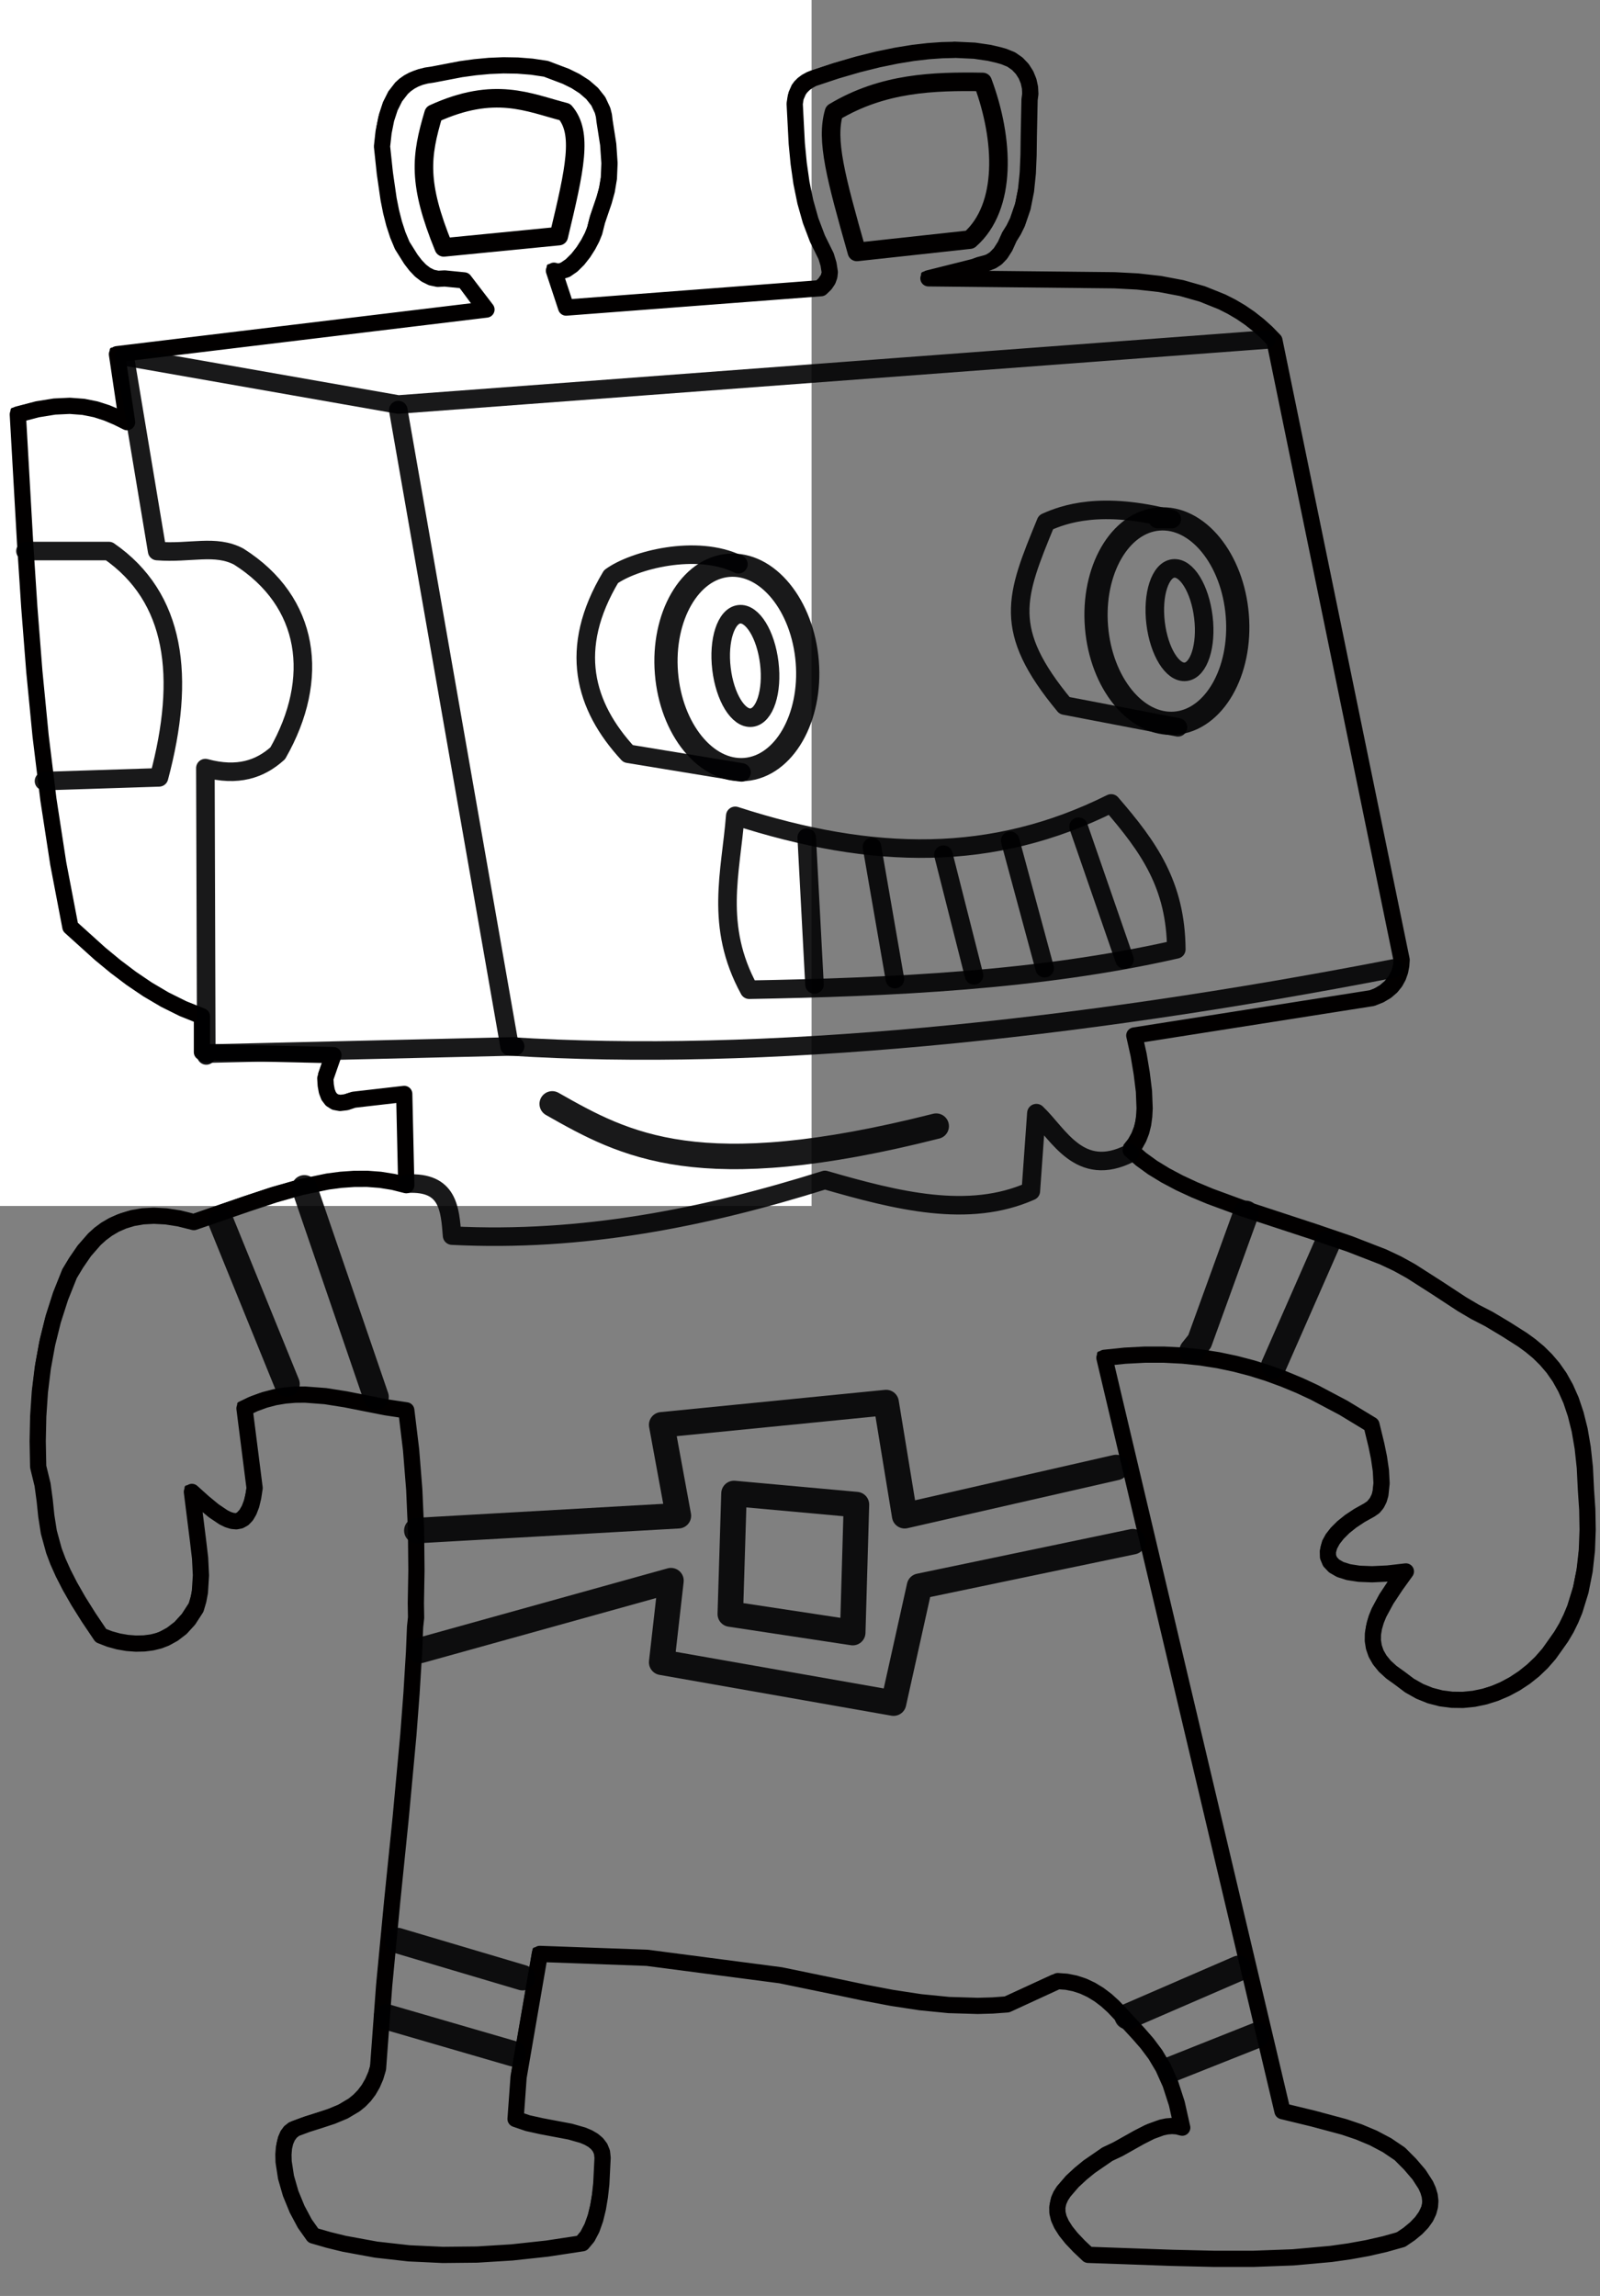 <?xml version="1.0" encoding="UTF-8" standalone="no"?>
<svg
   width="69.0mm"
   height="99.0mm"
   viewBox="0 0 69.0 99.0"
   version="1.1"
   id="svg8"
   inkscape:version="1.1 (c68e22c387, 2021-05-23)"
   sodipodi:docname="RobiV4.svg"
   xmlns:inkscape="http://www.inkscape.org/namespaces/inkscape"
   xmlns:sodipodi="http://sodipodi.sourceforge.net/DTD/sodipodi-0.dtd"
   xmlns="http://www.w3.org/2000/svg"
   xmlns:svg="http://www.w3.org/2000/svg"
   xmlns:rdf="http://www.w3.org/1999/02/22-rdf-syntax-ns#"
   xmlns:cc="http://creativecommons.org/ns#"
   xmlns:dc="http://purl.org/dc/elements/1.1/">
  <rect x="0" y="0" width="69.0" height="99.0" fill="#808080" stroke="none"/>
  <defs
     id="defs2" />
  <sodipodi:namedview
     id="base"
     pagecolor="#ffffff"
     bordercolor="#666666"
     borderopacity="1.0"
     inkscape:pageopacity="0.0"
     inkscape:pageshadow="2"
     inkscape:zoom="1.8639831"
     inkscape:cx="68.401908"
     inkscape:cy="167.65173"
     inkscape:document-units="mm"
     inkscape:current-layer="g1161"
     inkscape:document-rotation="0"
     showgrid="false"
     inkscape:snap-global="false"
     inkscape:window-width="1920"
     inkscape:window-height="1017"
     inkscape:window-x="-8"
     inkscape:window-y="-8"
     inkscape:window-maximized="1"
     showborder="true"
     inkscape:pagecheckerboard="0" />
  <g
     inkscape:groupmode="layer"
     id="layer1"
     inkscape:label="ebene"
     style="display:inline" />
  <g
     inkscape:label="[fixed] BG"
     inkscape:groupmode="layer"
     id="g1147">
    <rect
       x="0"
       y="0"
       width="35"
       height="52"
       style="fill:#ffffff;fill-opacity:1;stroke:none"
       id="rect1145" />
  </g>
  <g
     inkscape:label="Edge.Cuts"
     inkscape:groupmode="layer"
     id="g1149"
     style="display:inline">
    <path
       id="path1287-8-1-9"
       style="display:inline;fill:none;fill-opacity:1;stroke:#000000;stroke-width:0.191;stroke-linecap:round;stroke-linejoin:round;stroke-miterlimit:4;stroke-dasharray:none;stroke-opacity:1"
       d="M 40.936 1.962 L 40.408 1.975 L 39.817 2.016 L 39.16 2.092 L 38.438 2.21 L 37.646 2.373 L 36.783 2.588 L 35.849 2.86 L 34.842 3.195 L 34.633 3.309 L 34.463 3.436 L 34.329 3.57 L 34.227 3.711 L 34.1 4.001 L 34.056 4.284 L 34.146 6.006 L 34.227 6.856 L 34.346 7.693 L 34.514 8.514 L 34.74 9.317 L 35.036 10.099 L 35.409 10.855 L 35.514 11.2 L 35.568 11.546 L 35.55 11.718 L 35.488 11.891 L 35.371 12.064 L 35.192 12.236 L 24.198 13.073 L 23.673 11.483 L 23.802 11.517 L 23.933 11.518 L 24.198 11.432 L 24.461 11.251 L 24.715 10.999 L 24.947 10.704 L 25.147 10.389 L 25.307 10.083 L 25.418 9.808 L 25.537 9.336 L 25.682 8.908 L 25.826 8.486 L 25.952 8.029 L 26.04 7.496 L 26.068 6.847 L 26.012 6.04 L 25.855 5.037 L 25.826 4.797 L 25.769 4.575 L 25.584 4.177 L 25.315 3.838 L 24.982 3.549 L 24.6 3.306 L 24.184 3.101 L 23.325 2.776 L 22.714 2.685 L 22.105 2.637 L 21.492 2.627 L 20.882 2.652 L 20.272 2.709 L 19.66 2.793 L 18.44 3.027 L 18.165 3.068 L 17.913 3.132 L 17.683 3.221 L 17.475 3.333 L 17.285 3.467 L 17.114 3.622 L 16.827 3.993 L 16.605 4.436 L 16.439 4.944 L 16.326 5.51 L 16.258 6.125 L 16.381 7.284 L 16.543 8.405 L 16.65 8.94 L 16.781 9.454 L 16.939 9.94 L 17.129 10.395 L 17.504 10.992 L 17.705 11.253 L 17.917 11.477 L 18.147 11.654 L 18.395 11.777 L 18.666 11.834 L 18.962 11.818 L 19.6 11.951 L 20.561 13.257 L 4.828 15.083 L 5.264 18.013 L 4.837 17.802 L 4.389 17.612 L 3.907 17.459 L 3.379 17.352 L 2.792 17.308 L 2.133 17.339 L 1.393 17.458 L 0.552 17.678 L 0.55 17.678 L 0.866 23.227 L 1.047 26 L 1.264 28.769 L 1.533 31.533 L 1.87 34.29 L 2.293 37.04 L 2.817 39.779 L 4.094 40.932 L 4.755 41.477 L 5.439 41.994 L 6.148 42.475 L 6.89 42.911 L 7.669 43.299 L 8.49 43.631 L 8.49 45.179 L 14.161 45.305 L 13.812 46.309 L 13.83 46.604 L 13.876 46.859 L 13.957 47.069 L 14.077 47.228 L 14.239 47.33 L 14.449 47.368 L 14.713 47.337 L 15.034 47.23 L 17.215 46.979 L 17.303 50.914 L 16.744 50.773 L 16.183 50.683 L 15.619 50.64 L 15.052 50.642 L 14.482 50.682 L 13.911 50.757 L 12.763 50.996 L 11.611 51.324 L 10.455 51.706 L 8.141 52.505 L 7.516 52.348 L 6.94 52.259 L 6.415 52.231 L 5.935 52.257 L 5.5 52.333 L 5.104 52.452 L 4.746 52.609 L 4.422 52.798 L 4.132 53.013 L 3.872 53.249 L 3.428 53.757 L 3.069 54.278 L 2.775 54.765 L 2.381 55.751 L 2.062 56.749 L 1.812 57.76 L 1.625 58.785 L 1.498 59.825 L 1.426 60.883 L 1.403 61.959 L 1.424 63.054 L 1.614 63.828 L 1.706 64.514 L 1.775 65.176 L 1.885 65.877 L 2.104 66.679 L 2.277 67.139 L 2.506 67.649 L 2.796 68.215 L 3.157 68.846 L 3.599 69.551 L 4.128 70.337 L 4.504 70.482 L 4.885 70.588 L 5.264 70.654 L 5.635 70.682 L 5.993 70.674 L 6.329 70.631 L 6.638 70.556 L 6.915 70.45 L 7.253 70.265 L 7.586 70.009 L 7.914 69.651 L 8.229 69.165 L 8.331 68.82 L 8.397 68.467 L 8.443 67.74 L 8.406 66.994 L 8.317 66.235 L 8.054 64.142 L 8.539 64.579 L 8.998 64.957 L 9.419 65.24 L 9.613 65.335 L 9.798 65.393 L 9.97 65.408 L 10.128 65.378 L 10.274 65.297 L 10.405 65.161 L 10.518 64.966 L 10.617 64.706 L 10.697 64.376 L 10.759 63.975 L 10.323 60.542 L 10.759 60.333 L 11.197 60.173 L 11.631 60.059 L 12.068 59.987 L 12.504 59.95 L 12.941 59.946 L 13.813 60.013 L 14.686 60.151 L 15.558 60.324 L 16.43 60.495 L 17.303 60.626 L 17.509 62.324 L 17.646 64.04 L 17.722 65.775 L 17.74 67.523 L 17.715 68.937 L 17.724 69.567 L 17.681 69.958 L 17.635 71.058 L 17.526 72.84 L 17.39 74.631 L 17.057 78.227 L 16.69 81.831 L 16.346 85.429 L 16.081 89.007 L 15.975 89.363 L 15.839 89.676 L 15.681 89.95 L 15.502 90.187 L 15.303 90.391 L 15.089 90.566 L 14.616 90.847 L 14.103 91.061 L 13.567 91.236 L 13.029 91.406 L 12.504 91.602 L 12.321 91.747 L 12.183 91.935 L 12.085 92.162 L 12.025 92.423 L 12.002 92.713 L 12.009 93.024 L 12.112 93.695 L 12.313 94.392 L 12.592 95.072 L 12.923 95.691 L 13.288 96.206 L 13.947 96.397 L 14.62 96.562 L 16 96.815 L 17.419 96.975 L 18.872 97.043 L 20.355 97.029 L 21.855 96.936 L 23.369 96.772 L 24.892 96.541 L 25.116 96.273 L 25.299 95.924 L 25.448 95.507 L 25.562 95.036 L 25.649 94.523 L 25.709 93.98 L 25.766 92.857 L 25.741 92.622 L 25.66 92.421 L 25.532 92.25 L 25.362 92.106 L 25.155 91.985 L 24.918 91.885 L 24.368 91.728 L 23.134 91.495 L 22.537 91.363 L 22.013 91.183 L 22.143 89.383 L 23.06 84.066 L 27.686 84.234 L 33.444 84.988 L 35.845 85.483 L 37.044 85.735 L 38.249 85.964 L 39.463 86.149 L 40.693 86.271 L 41.943 86.309 L 42.576 86.29 L 43.216 86.243 L 45.397 85.239 L 45.775 85.266 L 46.14 85.338 L 46.495 85.455 L 46.838 85.616 L 47.169 85.817 L 47.491 86.059 L 47.801 86.342 L 48.103 86.662 L 48.871 87.492 L 49.245 87.921 L 49.606 88.403 L 49.945 88.974 L 50.255 89.668 L 50.53 90.518 L 50.764 91.559 L 50.545 91.503 L 50.325 91.487 L 50.101 91.505 L 49.875 91.553 L 49.415 91.721 L 48.953 91.956 L 48.031 92.473 L 47.58 92.685 L 46.785 93.232 L 46.409 93.54 L 46.04 93.881 L 45.654 94.329 L 45.516 94.547 L 45.422 94.765 L 45.376 94.989 L 45.38 95.222 L 45.438 95.469 L 45.557 95.733 L 45.738 96.018 L 45.988 96.329 L 46.309 96.669 L 46.705 97.044 L 50.327 97.173 L 52.105 97.214 L 53.846 97.214 L 55.538 97.152 L 57.175 97.005 L 57.967 96.893 L 58.742 96.752 L 59.497 96.58 L 60.23 96.374 L 60.586 96.132 L 60.875 95.892 L 61.103 95.654 L 61.271 95.418 L 61.382 95.184 L 61.444 94.952 L 61.46 94.721 L 61.432 94.492 L 61.364 94.263 L 61.263 94.037 L 60.97 93.585 L 60.586 93.136 L 60.144 92.691 L 59.59 92.316 L 59 92.004 L 58.382 91.745 L 57.74 91.527 L 56.415 91.172 L 55.083 90.849 L 47.405 58.366 L 48.29 58.274 L 49.148 58.229 L 49.976 58.229 L 50.781 58.27 L 51.561 58.351 L 52.319 58.47 L 53.054 58.625 L 53.77 58.813 L 54.465 59.032 L 55.144 59.28 L 55.807 59.555 L 56.454 59.855 L 57.709 60.518 L 58.922 61.254 L 59.134 62.129 L 59.245 62.671 L 59.327 63.231 L 59.356 63.774 L 59.306 64.26 L 59.243 64.47 L 59.152 64.651 L 59.029 64.8 L 58.871 64.91 L 58.442 65.149 L 58.06 65.403 L 57.733 65.666 L 57.464 65.934 L 57.255 66.201 L 57.113 66.462 L 57.043 66.712 L 57.049 66.945 L 57.136 67.156 L 57.31 67.339 L 57.573 67.491 L 57.93 67.604 L 58.388 67.675 L 58.949 67.697 L 59.62 67.665 L 60.405 67.575 L 59.967 68.185 L 59.565 68.792 L 59.242 69.391 L 59.121 69.688 L 59.035 69.981 L 58.986 70.271 L 58.982 70.558 L 59.027 70.84 L 59.123 71.118 L 59.279 71.392 L 59.497 71.66 L 59.785 71.923 L 60.144 72.18 L 60.563 72.496 L 61.002 72.744 L 61.454 72.927 L 61.92 73.048 L 62.392 73.109 L 62.865 73.114 L 63.339 73.067 L 63.807 72.969 L 64.267 72.824 L 64.711 72.636 L 65.138 72.407 L 65.544 72.14 L 65.922 71.838 L 66.271 71.505 L 66.587 71.144 L 66.863 70.756 L 67.109 70.406 L 67.327 70.038 L 67.516 69.652 L 67.682 69.253 L 67.939 68.42 L 68.113 67.552 L 68.21 66.667 L 68.243 65.778 L 68.228 64.904 L 68.171 64.059 L 68.124 63.1 L 68.031 62.242 L 67.9 61.477 L 67.731 60.799 L 67.53 60.198 L 67.296 59.67 L 67.037 59.206 L 66.752 58.798 L 66.446 58.44 L 66.124 58.123 L 65.785 57.841 L 65.436 57.587 L 64.715 57.129 L 63.984 56.692 L 63.39 56.385 L 62.822 56.05 L 61.729 55.333 L 60.621 54.625 L 60.037 54.302 L 59.421 54.013 L 57.971 53.451 L 56.452 52.933 L 53.403 51.931 L 51.963 51.402 L 51.284 51.119 L 50.641 50.82 L 50.041 50.502 L 49.485 50.163 L 48.984 49.799 L 48.54 49.408 L 48.734 49.163 L 48.885 48.893 L 48.998 48.601 L 49.076 48.288 L 49.121 47.956 L 49.14 47.608 L 49.111 46.873 L 49.015 46.097 L 48.883 45.302 L 48.808 44.607 L 58.951 42.854 L 59.288 42.721 L 59.563 42.557 L 59.783 42.367 L 59.952 42.156 L 60.076 41.929 L 60.159 41.692 L 60.206 41.449 L 60.223 41.206 L 54.737 14.497 L 54.395 14.146 L 54.039 13.827 L 53.668 13.537 L 53.286 13.276 L 52.889 13.043 L 52.479 12.836 L 51.627 12.492 L 50.731 12.238 L 49.799 12.062 L 48.834 11.954 L 47.842 11.902 L 39.816 11.818 L 41.822 11.315 L 42.008 11.242 L 42.193 11.192 L 42.378 11.143 L 42.563 11.071 L 42.75 10.949 L 42.935 10.757 L 43.121 10.467 L 43.306 10.059 L 43.493 9.758 L 43.649 9.441 L 43.881 8.764 L 44.025 8.04 L 44.103 7.281 L 44.136 6.497 L 44.146 5.7 L 44.179 4.115 L 44.213 3.866 L 44.199 3.596 L 44.139 3.319 L 44.028 3.046 L 43.866 2.791 L 43.653 2.566 L 43.39 2.382 L 43.072 2.254 L 42.864 2.194 L 42.447 2.096 L 41.809 2.003 L 40.938 1.962"
       sodipodi:nodetypes="ccccccccccccccccccccccccccccccccccccccccccccccccccccccccccccccccccccccccccccccccccccccccccccccccccccccccccccccccccccccccccccccccccccccccccccccccccccccccccccccccccccccccccccccccccccccccccccccccccccccccccccccccccccccccccccccccccccccccccccccccccccccccccccccccccccccccccccccccccccccccccccccccccccccccccccccccccccccccccccccccccccccccccccccccccccccccccccccccccccccccccccccccccccccccccccccccccccccccccccccccccccccccccccccccccccccccccccccccccccccccccccccccccccccccccccccccccccccccccccccccccccccccccccccccccccccccccccccccccccccccc" />
  </g>
  <g
     inkscape:label="B.Cu"
     inkscape:groupmode="layer"
     id="g1151"
     style="display:inline" />
  <g
     inkscape:label="B.Mask"
     inkscape:groupmode="layer"
     id="g1153" />
  <g
     inkscape:label="B.SilkS"
     inkscape:groupmode="layer"
     id="g1155" />
  <g
     inkscape:label="F.Cu"
     inkscape:groupmode="layer"
     id="g1157" />
  <g
     inkscape:label="F.Mask"
     inkscape:groupmode="layer"
     id="g1159"
     style="display:inline" />
  <g
     inkscape:label="F.SilkS"
     inkscape:groupmode="layer"
     id="g1161"
     style="display:inline;opacity:1">
    <path
       id="path1287-8-1-9-4"
       style="display:inline;opacity:1;fill:none;fill-opacity:1;stroke:#020000;stroke-width:0.7;stroke-linecap:round;stroke-linejoin:round;stroke-miterlimit:4;stroke-dasharray:none;stroke-opacity:1"
       d="m 41.151,2.151 -0.528,0.013 -0.591,0.042 -0.657,0.076 -0.723,0.118 -0.792,0.163 -0.863,0.215 -0.934,0.272 -1.007,0.335 -0.208,0.114 -0.17,0.127 -0.134,0.134 -0.102,0.141 -0.127,0.29 -0.044,0.282 0.09,1.722 0.082,0.85 0.119,0.837 0.168,0.822 0.226,0.803 0.296,0.782 0.373,0.756 0.105,0.345 0.054,0.346 -0.018,0.172 -0.062,0.173 -0.117,0.173 -0.179,0.172 -10.994,0.837 -0.525,-1.59 0.129,0.034 0.131,9.53e-4 0.265,-0.086 0.263,-0.182 0.254,-0.251 0.232,-0.296 0.2,-0.314 0.16,-0.306 0.111,-0.275 0.119,-0.473 0.145,-0.427 0.144,-0.422 0.126,-0.457 0.089,-0.533 0.027,-0.649 -0.055,-0.807 -0.157,-1.003 -0.029,-0.24 -0.056,-0.222 -0.185,-0.397 -0.269,-0.339 -0.334,-0.289 -0.382,-0.244 -0.416,-0.205 -0.859,-0.325 -0.61,-0.091 -0.61,-0.048 -0.613,-0.01 -0.61,0.025 -0.61,0.057 -0.613,0.084 -1.22,0.234 -0.275,0.041 -0.252,0.065 -0.23,0.089 -0.208,0.112 -0.19,0.133 -0.171,0.156 -0.287,0.37 -0.222,0.444 -0.166,0.507 -0.113,0.566 -0.068,0.615 0.123,1.159 0.162,1.121 0.107,0.535 0.131,0.513 0.158,0.486 0.19,0.455 0.375,0.597 0.201,0.261 0.212,0.224 0.23,0.177 0.248,0.123 0.271,0.057 0.296,-0.016 0.839,0.084 0.961,1.256 -15.934,1.926 0.436,2.931 -0.427,-0.212 -0.448,-0.189 -0.481,-0.154 -0.528,-0.106 -0.587,-0.044 -0.659,0.031 -0.74,0.119 -0.84,0.22 h -0.002 l 0.315,5.549 0.181,2.773 0.217,2.769 0.269,2.764 0.338,2.757 0.423,2.75 0.524,2.739 1.277,1.153 0.661,0.545 0.684,0.517 0.709,0.48 0.741,0.437 0.78,0.388 0.821,0.331 v 1.548 l 5.67,0.126 -0.349,1.004 0.018,0.295 0.046,0.255 0.08,0.21 0.121,0.159 0.161,0.101 0.211,0.039 0.264,-0.031 0.321,-0.107 2.181,-0.251 0.088,3.935 -0.559,-0.141 -0.561,-0.09 -0.564,-0.043 -0.567,0.002 -0.569,0.04 -0.571,0.075 -1.148,0.239 -1.151,0.328 -1.156,0.383 -2.314,0.798 -0.626,-0.157 -0.575,-0.089 -0.526,-0.028 -0.479,0.026 -0.435,0.075 -0.396,0.12 -0.358,0.157 -0.323,0.19 -0.29,0.215 -0.26,0.236 -0.444,0.508 -0.358,0.521 -0.294,0.487 -0.394,0.986 -0.319,0.997 -0.25,1.011 -0.187,1.025 -0.127,1.04 -0.071,1.057 -0.023,1.076 0.021,1.095 0.189,0.774 0.093,0.686 0.068,0.662 0.11,0.701 0.22,0.802 0.173,0.46 0.229,0.51 0.29,0.566 0.361,0.631 0.442,0.705 0.529,0.786 0.376,0.146 0.381,0.105 0.38,0.066 0.371,0.028 0.358,-0.008 0.335,-0.043 0.309,-0.075 0.277,-0.106 0.337,-0.185 0.334,-0.256 0.327,-0.358 0.315,-0.486 0.102,-0.345 0.067,-0.353 0.046,-0.727 -0.037,-0.746 -0.09,-0.76 -0.263,-2.093 0.485,0.437 0.458,0.378 0.421,0.283 0.194,0.095 0.185,0.058 0.171,0.015 0.158,-0.03 0.146,-0.081 0.131,-0.136 0.113,-0.195 0.1,-0.26 0.08,-0.33 0.062,-0.401 -0.436,-3.433 0.436,-0.209 0.437,-0.159 0.434,-0.114 0.437,-0.073 0.436,-0.037 0.437,-0.004 0.871,0.066 0.873,0.138 0.873,0.173 0.871,0.171 0.873,0.131 0.206,1.698 0.137,1.717 0.076,1.734 0.018,1.748 -0.025,1.414 0.01,0.63 -0.043,0.391 -0.046,1.1 -0.109,1.782 -0.136,1.791 -0.333,3.596 -0.367,3.604 -0.343,3.598 -0.265,3.577 -0.107,0.357 -0.135,0.313 -0.158,0.273 -0.179,0.237 -0.198,0.204 -0.215,0.175 -0.473,0.281 -0.513,0.214 -0.536,0.176 -0.538,0.17 -0.525,0.195 -0.183,0.145 -0.138,0.189 -0.098,0.227 -0.06,0.261 -0.023,0.29 0.008,0.311 0.103,0.671 0.201,0.697 0.279,0.68 0.331,0.62 0.365,0.515 0.659,0.19 0.673,0.165 1.38,0.253 1.419,0.16 1.454,0.068 1.482,-0.015 1.501,-0.093 1.514,-0.164 1.523,-0.231 0.224,-0.268 0.183,-0.349 0.148,-0.417 0.115,-0.472 0.086,-0.513 0.06,-0.542 0.056,-1.123 -0.025,-0.235 -0.081,-0.201 -0.128,-0.171 -0.17,-0.144 -0.207,-0.121 -0.238,-0.101 -0.55,-0.157 -1.234,-0.233 -0.596,-0.132 -0.524,-0.18 0.13,-1.8 0.917,-5.317 4.626,0.168 5.758,0.753 2.402,0.495 1.199,0.252 1.205,0.229 1.214,0.185 1.23,0.122 1.25,0.038 0.633,-0.018 0.639,-0.047 2.181,-1.004 0.378,0.027 0.364,0.073 0.355,0.117 0.343,0.16 0.331,0.201 0.322,0.243 0.31,0.282 0.302,0.32 0.768,0.83 0.374,0.429 0.361,0.482 0.339,0.57 0.31,0.694 0.275,0.85 0.234,1.041 -0.218,-0.056 -0.22,-0.016 -0.224,0.018 -0.226,0.048 -0.46,0.168 -0.462,0.234 -0.922,0.518 -0.45,0.212 -0.795,0.547 -0.376,0.307 -0.368,0.341 -0.386,0.449 -0.138,0.217 -0.094,0.218 -0.047,0.224 0.004,0.233 0.059,0.247 0.119,0.264 0.181,0.285 0.249,0.311 0.322,0.34 0.396,0.375 3.622,0.129 1.778,0.042 h 1.741 l 1.692,-0.063 1.637,-0.147 0.791,-0.112 0.776,-0.14 0.754,-0.172 0.733,-0.206 0.357,-0.243 0.289,-0.24 0.228,-0.238 0.168,-0.236 0.111,-0.235 0.062,-0.232 0.016,-0.231 -0.027,-0.229 -0.068,-0.229 -0.101,-0.226 -0.292,-0.452 -0.384,-0.449 -0.443,-0.445 -0.554,-0.375 -0.591,-0.312 -0.618,-0.259 -0.641,-0.217 -1.326,-0.356 -1.331,-0.323 -7.678,-32.483 0.885,-0.092 0.858,-0.045 h 0.828 l 0.805,0.041 0.78,0.081 0.758,0.119 0.735,0.155 0.716,0.188 0.696,0.219 0.678,0.248 0.663,0.275 0.647,0.3 1.255,0.664 1.212,0.735 0.213,0.875 0.111,0.542 0.082,0.561 0.029,0.542 -0.051,0.486 -0.062,0.21 -0.092,0.182 -0.123,0.149 -0.158,0.11 -0.429,0.239 -0.382,0.254 -0.328,0.263 -0.269,0.268 -0.209,0.267 -0.142,0.261 -0.07,0.25 0.006,0.233 0.088,0.211 0.174,0.184 0.263,0.152 0.357,0.113 0.458,0.071 0.561,0.022 0.671,-0.032 0.786,-0.09 -0.439,0.61 -0.402,0.607 -0.324,0.599 -0.121,0.297 -0.086,0.293 -0.049,0.29 -0.004,0.287 0.045,0.282 0.096,0.278 0.156,0.273 0.218,0.268 0.288,0.263 0.359,0.257 0.419,0.316 0.439,0.248 0.452,0.183 0.466,0.121 0.472,0.061 0.474,0.006 0.474,-0.047 0.468,-0.098 0.46,-0.145 0.444,-0.189 0.427,-0.229 0.406,-0.267 0.378,-0.301 0.349,-0.334 0.316,-0.362 0.277,-0.388 0.246,-0.35 0.218,-0.368 0.189,-0.386 0.166,-0.399 0.257,-0.833 0.173,-0.868 0.098,-0.885 0.033,-0.888 -0.016,-0.875 -0.057,-0.845 -0.047,-0.959 -0.093,-0.858 -0.131,-0.764 -0.17,-0.679 -0.201,-0.6 -0.234,-0.529 -0.259,-0.464 -0.285,-0.408 -0.306,-0.358 -0.322,-0.317 -0.339,-0.282 -0.349,-0.254 -0.721,-0.458 -0.731,-0.437 -0.594,-0.306 -0.567,-0.335 -1.094,-0.717 -1.107,-0.708 -0.585,-0.323 -0.616,-0.29 -1.45,-0.562 -1.519,-0.518 -3.049,-1.001 -1.441,-0.53 -0.678,-0.283 -0.643,-0.299 -0.6,-0.318 -0.556,-0.339 -0.501,-0.363 -0.444,-0.391 0.195,-0.245 0.15,-0.271 0.113,-0.292 0.078,-0.313 0.045,-0.331 0.019,-0.348 -0.029,-0.735 -0.096,-0.775 -0.133,-0.795 -0.187,-0.837 10.255,-1.612 0.337,-0.133 0.276,-0.164 0.22,-0.19 0.169,-0.211 0.124,-0.227 0.083,-0.237 0.047,-0.243 0.017,-0.243 -5.486,-26.709 -0.341,-0.351 -0.357,-0.319 -0.37,-0.29 -0.382,-0.261 -0.398,-0.234 -0.409,-0.207 -0.852,-0.343 -0.897,-0.254 -0.932,-0.176 -0.965,-0.108 -0.992,-0.052 -8.025,-0.084 2.006,-0.503 0.185,-0.073 0.185,-0.049 0.185,-0.049 0.185,-0.072 0.187,-0.122 0.185,-0.193 0.185,-0.289 0.185,-0.408 0.187,-0.302 0.156,-0.317 0.232,-0.677 0.144,-0.725 0.078,-0.759 0.033,-0.784 0.01,-0.796 0.033,-1.585 0.033,-0.249 -0.014,-0.27 -0.06,-0.277 -0.111,-0.273 -0.162,-0.255 -0.213,-0.225 -0.263,-0.183 -0.318,-0.129 -0.209,-0.06 -0.417,-0.098 -0.637,-0.093 -0.871,-0.041"
       sodipodi:nodetypes="ccccccccccccccccccccccccccccccccccccccccccccccccccccccccccccccccccccccccccccccccccccccccccccccccccccccccccccccccccccccccccccccccccccccccccccccccccccccccccccccccccccccccccccccccccccccccccccccccccccccccccccccccccccccccccccccccccccccccccccccccccccccccccccccccccccccccccccccccccccccccccccccccccccccccccccccccccccccccccccccccccccccccccccccccccccccccccccccccccccccccccccccccccccccccccccccccccccccccccccccccccccccccccccccccccccccccccccccccccccccccccccccccccccccccccccccccccccccccccccccccccccccccccccccccccccccccccccccccccccccccc" />
    <ellipse
       style="display:inline;fill:none;stroke:#000002;stroke-width:1.001;stroke-linecap:round;stroke-linejoin:round;stroke-miterlimit:4;stroke-dasharray:none;stroke-opacity:0.9"
       id="path2176"
       cx="29.361"
       cy="31.239"
       rx="3.046"
       ry="4.416"
       transform="rotate(-4.61)" />
    <ellipse
       style="display:inline;fill:none;stroke:#000002;stroke-width:1.001;stroke-linecap:round;stroke-linejoin:round;stroke-miterlimit:4;stroke-dasharray:none;stroke-opacity:0.9"
       id="path2176-2"
       cx="48.007"
       cy="30.739"
       rx="3.046"
       ry="4.416"
       transform="rotate(-4.61)" />
    <ellipse
       style="display:inline;fill:none;stroke:#000002;stroke-width:0.8;stroke-linecap:round;stroke-linejoin:round;stroke-miterlimit:4;stroke-dasharray:none;stroke-opacity:0.9"
       id="path2193"
       cx="28.504"
       cy="32.332"
       rx="1.038"
       ry="2.244"
       transform="rotate(-6.826)" />
    <ellipse
       style="display:inline;fill:none;stroke:#000002;stroke-width:0.8;stroke-linecap:round;stroke-linejoin:round;stroke-miterlimit:4;stroke-dasharray:none;stroke-opacity:0.9"
       id="path2193-1"
       cx="47.327"
       cy="32.595"
       rx="1.038"
       ry="2.244"
       transform="rotate(-6.826)" />
    <path
       style="display:inline;fill:none;stroke:#000002;stroke-width:0.8;stroke-linecap:round;stroke-linejoin:round;stroke-miterlimit:4;stroke-dasharray:none;stroke-opacity:0.9"
       d="m 31.843,24.328 c -1.818,-0.883 -4.521,-0.172 -5.492,0.536 -1.867,3.11 -1.145,5.596 0.737,7.636 l 4.89,0.804"
       id="path2210"
       sodipodi:nodetypes="cccc" />
    <path
       style="display:inline;fill:none;stroke:#000002;stroke-width:0.8;stroke-linecap:round;stroke-linejoin:round;stroke-miterlimit:4;stroke-dasharray:none;stroke-opacity:0.9"
       d="m 49.928,22.385 h 0.603 c -3.059,-0.798 -4.661,-0.209 -5.425,0.134 -1.309,3.193 -1.918,4.626 0.804,7.904 l 4.89,0.938"
       id="path2212"
       sodipodi:nodetypes="ccccc" />
    <path
       style="display:inline;fill:none;stroke:#000002;stroke-width:0.8;stroke-linecap:round;stroke-linejoin:round;stroke-miterlimit:4;stroke-dasharray:none;stroke-opacity:0.9"
       d="m 31.709,35.179 c 5.951,1.927 11.114,2.006 16.209,-0.536 1.631,1.885 2.787,3.514 2.81,6.292 -5.897,1.345 -12.344,1.632 -18.417,1.741 -1.509,-2.753 -0.789,-5.083 -0.603,-7.497 z"
       id="path2214"
       sodipodi:nodetypes="ccccc" />
    <path
       style="display:inline;fill:none;stroke:#000002;stroke-width:0.8;stroke-linecap:round;stroke-linejoin:round;stroke-miterlimit:4;stroke-dasharray:none;stroke-opacity:0.9"
       d="m 46.512,35.647 1.982,5.726"
       id="path2216"
       sodipodi:nodetypes="cc" />
    <path
       style="display:inline;fill:none;stroke:#000002;stroke-width:0.8;stroke-linecap:round;stroke-linejoin:round;stroke-miterlimit:4;stroke-dasharray:none;stroke-opacity:0.9"
       d="m 43.565,36.25 1.486,5.498"
       id="path2218"
       sodipodi:nodetypes="cc" />
    <path
       style="display:inline;fill:none;stroke:#000002;stroke-width:0.8;stroke-linecap:round;stroke-linejoin:round;stroke-miterlimit:4;stroke-dasharray:none;stroke-opacity:0.9"
       d="m 40.685,36.853 1.319,5.204"
       id="path2220"
       sodipodi:nodetypes="cc" />
    <path
       style="display:inline;fill:none;stroke:#000002;stroke-width:0.8;stroke-linecap:round;stroke-linejoin:round;stroke-miterlimit:4;stroke-dasharray:none;stroke-opacity:0.9"
       d="m 37.604,36.518 0.988,5.699"
       id="path2222"
       sodipodi:nodetypes="cc" />
    <path
       style="display:inline;fill:none;stroke:#000002;stroke-width:0.8;stroke-linecap:round;stroke-linejoin:round;stroke-miterlimit:4;stroke-dasharray:none;stroke-opacity:0.9"
       d="m 34.79,36.116 0.335,6.333"
       id="path2224"
       sodipodi:nodetypes="cc" />
    <path
       style="display:inline;fill:none;stroke:#000002;stroke-width:0.8;stroke-linecap:round;stroke-linejoin:round;stroke-miterlimit:4;stroke-dasharray:none;stroke-opacity:0.9"
       d="M 5.337,15.362 17.176,17.442 54.612,14.642"
       id="path2226"
       sodipodi:nodetypes="ccc" />
    <path
       style="display:inline;fill:none;fill-opacity:1;stroke:#000002;stroke-width:0.8;stroke-linecap:round;stroke-linejoin:round;stroke-miterlimit:4;stroke-dasharray:none;stroke-opacity:0.9"
       d="m 17.176,17.682 4.8,27.437 c 10.843,0.691 24.302,-0.678 38.127,-3.36"
       id="path2228"
       sodipodi:nodetypes="ccc" />
    <path
       style="display:inline;fill:none;stroke:#000002;stroke-width:0.8;stroke-linecap:round;stroke-linejoin:round;stroke-miterlimit:4;stroke-dasharray:none;stroke-opacity:0.9"
       d="m 5.417,15.602 1.36,8.159 c 1.436,0.111 2.509,-0.296 3.52,0.24 3.066,1.939 3.517,5.262 1.68,8.479 -0.757,0.684 -1.724,1.019 -3.12,0.64 l 0.039,12.391"
       id="path2230"
       sodipodi:nodetypes="cccccc" />
    <path
       style="display:inline;fill:none;stroke:#000002;stroke-width:0.8;stroke-linecap:round;stroke-linejoin:round;stroke-miterlimit:4;stroke-dasharray:none;stroke-opacity:0.9"
       d="m 1.097,23.761 h 3.6 c 2.886,1.999 3.322,5.416 2.16,9.759 l -4.96,0.16"
       id="path2232"
       sodipodi:nodetypes="cccc" />
    <path
       style="display:inline;fill:none;stroke:#000002;stroke-width:0.8;stroke-linecap:round;stroke-linejoin:round;stroke-miterlimit:4;stroke-dasharray:none;stroke-opacity:0.9"
       d="M 8.874,45.432 22.215,45.119"
       id="path2234"
       sodipodi:nodetypes="cc" />
    <path
       style="display:inline;fill:none;stroke:#000002;stroke-width:1.1;stroke-linecap:round;stroke-linejoin:round;stroke-miterlimit:4;stroke-dasharray:none;stroke-opacity:0.9"
       d="m 23.815,47.599 c 3.147,1.785 6.329,3.549 16.558,0.96"
       id="path2236"
       sodipodi:nodetypes="cc" />
    <path
       style="display:inline;fill:none;stroke:#000002;stroke-width:0.8;stroke-linecap:round;stroke-linejoin:round;stroke-miterlimit:4;stroke-dasharray:none;stroke-opacity:0.9"
       d="m 17.576,51.038 c 1.756,-0.09 1.828,1.082 1.92,2.24 5.601,0.285 10.903,-0.772 16.079,-2.4 3.107,0.896 6.191,1.677 8.879,0.48 l 0.24,-3.36 c 0.963,0.91 1.86,2.835 4.031,1.732"
       id="path2238"
       sodipodi:nodetypes="cccccc" />
    <path
       style="display:inline;fill:none;stroke:#000002;stroke-width:1.1;stroke-linecap:round;stroke-linejoin:round;stroke-miterlimit:4;stroke-dasharray:none;stroke-opacity:0.9"
       d="m 9.528,52.669 2.849,7.008"
       id="path2240"
       sodipodi:nodetypes="cc" />
    <path
       style="display:inline;fill:none;stroke:#000002;stroke-width:1.1;stroke-linecap:round;stroke-linejoin:round;stroke-miterlimit:4;stroke-dasharray:none;stroke-opacity:0.9"
       d="m 13.127,51.219 3.089,9.018"
       id="path2242"
       sodipodi:nodetypes="cc" />
    <path
       style="display:inline;fill:none;stroke:#000002;stroke-width:1.1;stroke-linecap:round;stroke-linejoin:round;stroke-miterlimit:4;stroke-dasharray:none;stroke-opacity:0.9"
       d="m 51.413,58.238 0.32,-0.4 2,-5.519"
       id="path2244" />
    <path
       style="display:inline;fill:none;stroke:#000002;stroke-width:1.1;stroke-linecap:round;stroke-linejoin:round;stroke-miterlimit:4;stroke-dasharray:none;stroke-opacity:0.9"
       d="m 54.932,58.878 2.32,-5.28"
       id="path2246" />
    <path
       style="display:inline;fill:none;stroke:#000002;stroke-width:1.1;stroke-linecap:round;stroke-linejoin:round;stroke-miterlimit:4;stroke-dasharray:none;stroke-opacity:0.9"
       d="m 17.976,65.997 11.279,-0.64 -0.72,-3.92 9.679,-0.96 0.8,4.88 9.119,-2.08"
       id="path2248" />
    <path
       style="display:inline;fill:none;stroke:#000002;stroke-width:1.1;stroke-linecap:round;stroke-linejoin:round;stroke-miterlimit:4;stroke-dasharray:none;stroke-opacity:0.9"
       d="m 18.118,71.166 10.817,-3.009 -0.4,3.52 9.999,1.76 1.12,-5.04 9.199,-1.92"
       id="path2250"
       sodipodi:nodetypes="cccccc" />
    <path
       style="display:inline;fill:none;stroke:#000002;stroke-width:1.1;stroke-linecap:round;stroke-linejoin:round;stroke-miterlimit:4;stroke-dasharray:none;stroke-opacity:0.9"
       d="m 31.654,64.397 5.28,0.48 -0.16,5.519 -5.28,-0.8 z"
       id="path2252" />
    <path
       style="display:inline;fill:none;stroke:#000002;stroke-width:1.1;stroke-linecap:round;stroke-linejoin:round;stroke-miterlimit:4;stroke-dasharray:none;stroke-opacity:0.9"
       d="m 48.613,86.955 4.8,-2.08"
       id="path2254" />
    <path
       style="display:inline;fill:none;stroke:#000002;stroke-width:1.1;stroke-linecap:round;stroke-linejoin:round;stroke-miterlimit:4;stroke-dasharray:none;stroke-opacity:0.9"
       d="m 50.494,89.233 3.718,-1.478"
       id="path2256"
       sodipodi:nodetypes="cc" />
    <path
       style="display:inline;fill:none;stroke:#000002;stroke-width:1.1;stroke-linecap:round;stroke-linejoin:round;stroke-miterlimit:4;stroke-dasharray:none;stroke-opacity:0.9"
       d="m 22.535,85.275 -5.388,-1.6"
       id="path2258"
       sodipodi:nodetypes="cc" />
    <path
       style="display:inline;fill:none;stroke:#000002;stroke-width:1.1;stroke-linecap:round;stroke-linejoin:round;stroke-miterlimit:4;stroke-dasharray:none;stroke-opacity:0.9"
       d="M 22.135,88.555 16.668,86.966"
       id="path2260"
       sodipodi:nodetypes="cc" />
    <path
       style="opacity:1;fill:none;fill-opacity:0.239;stroke:#020000;stroke-width:0.8;stroke-linecap:round;stroke-linejoin:round;stroke-miterlimit:4;stroke-dasharray:none;stroke-opacity:1"
       d="m 18.698,4.902 c 2.642,-1.208 4.089,-0.478 5.666,-0.072 0.777,0.908 0.431,2.442 -0.266,5.351 l -4.96,0.487 C 18.002,7.887 18.151,6.738 18.698,4.902 Z"
       id="path2313"
       sodipodi:nodetypes="ccccc" />
    <path
       style="opacity:1;fill:none;fill-opacity:0.239;stroke:#020000;stroke-width:0.8;stroke-linecap:round;stroke-linejoin:round;stroke-miterlimit:4;stroke-dasharray:none;stroke-opacity:1"
       d="m 35.966,4.834 c 2.119,-1.272 4.3,-1.334 6.413,-1.3 0.923,2.472 1.057,5.382 -0.555,6.799 l -4.871,0.531 C 36.041,7.649 35.61,6.042 35.966,4.834 Z"
       id="path2315"
       sodipodi:nodetypes="ccccc" />
  </g>
  <g
     inkscape:label="Dwgs.User"
     inkscape:groupmode="layer"
     id="g1163" />
  <g
     inkscape:label="Drill"
     inkscape:groupmode="layer"
     id="g1165" />
</svg>
